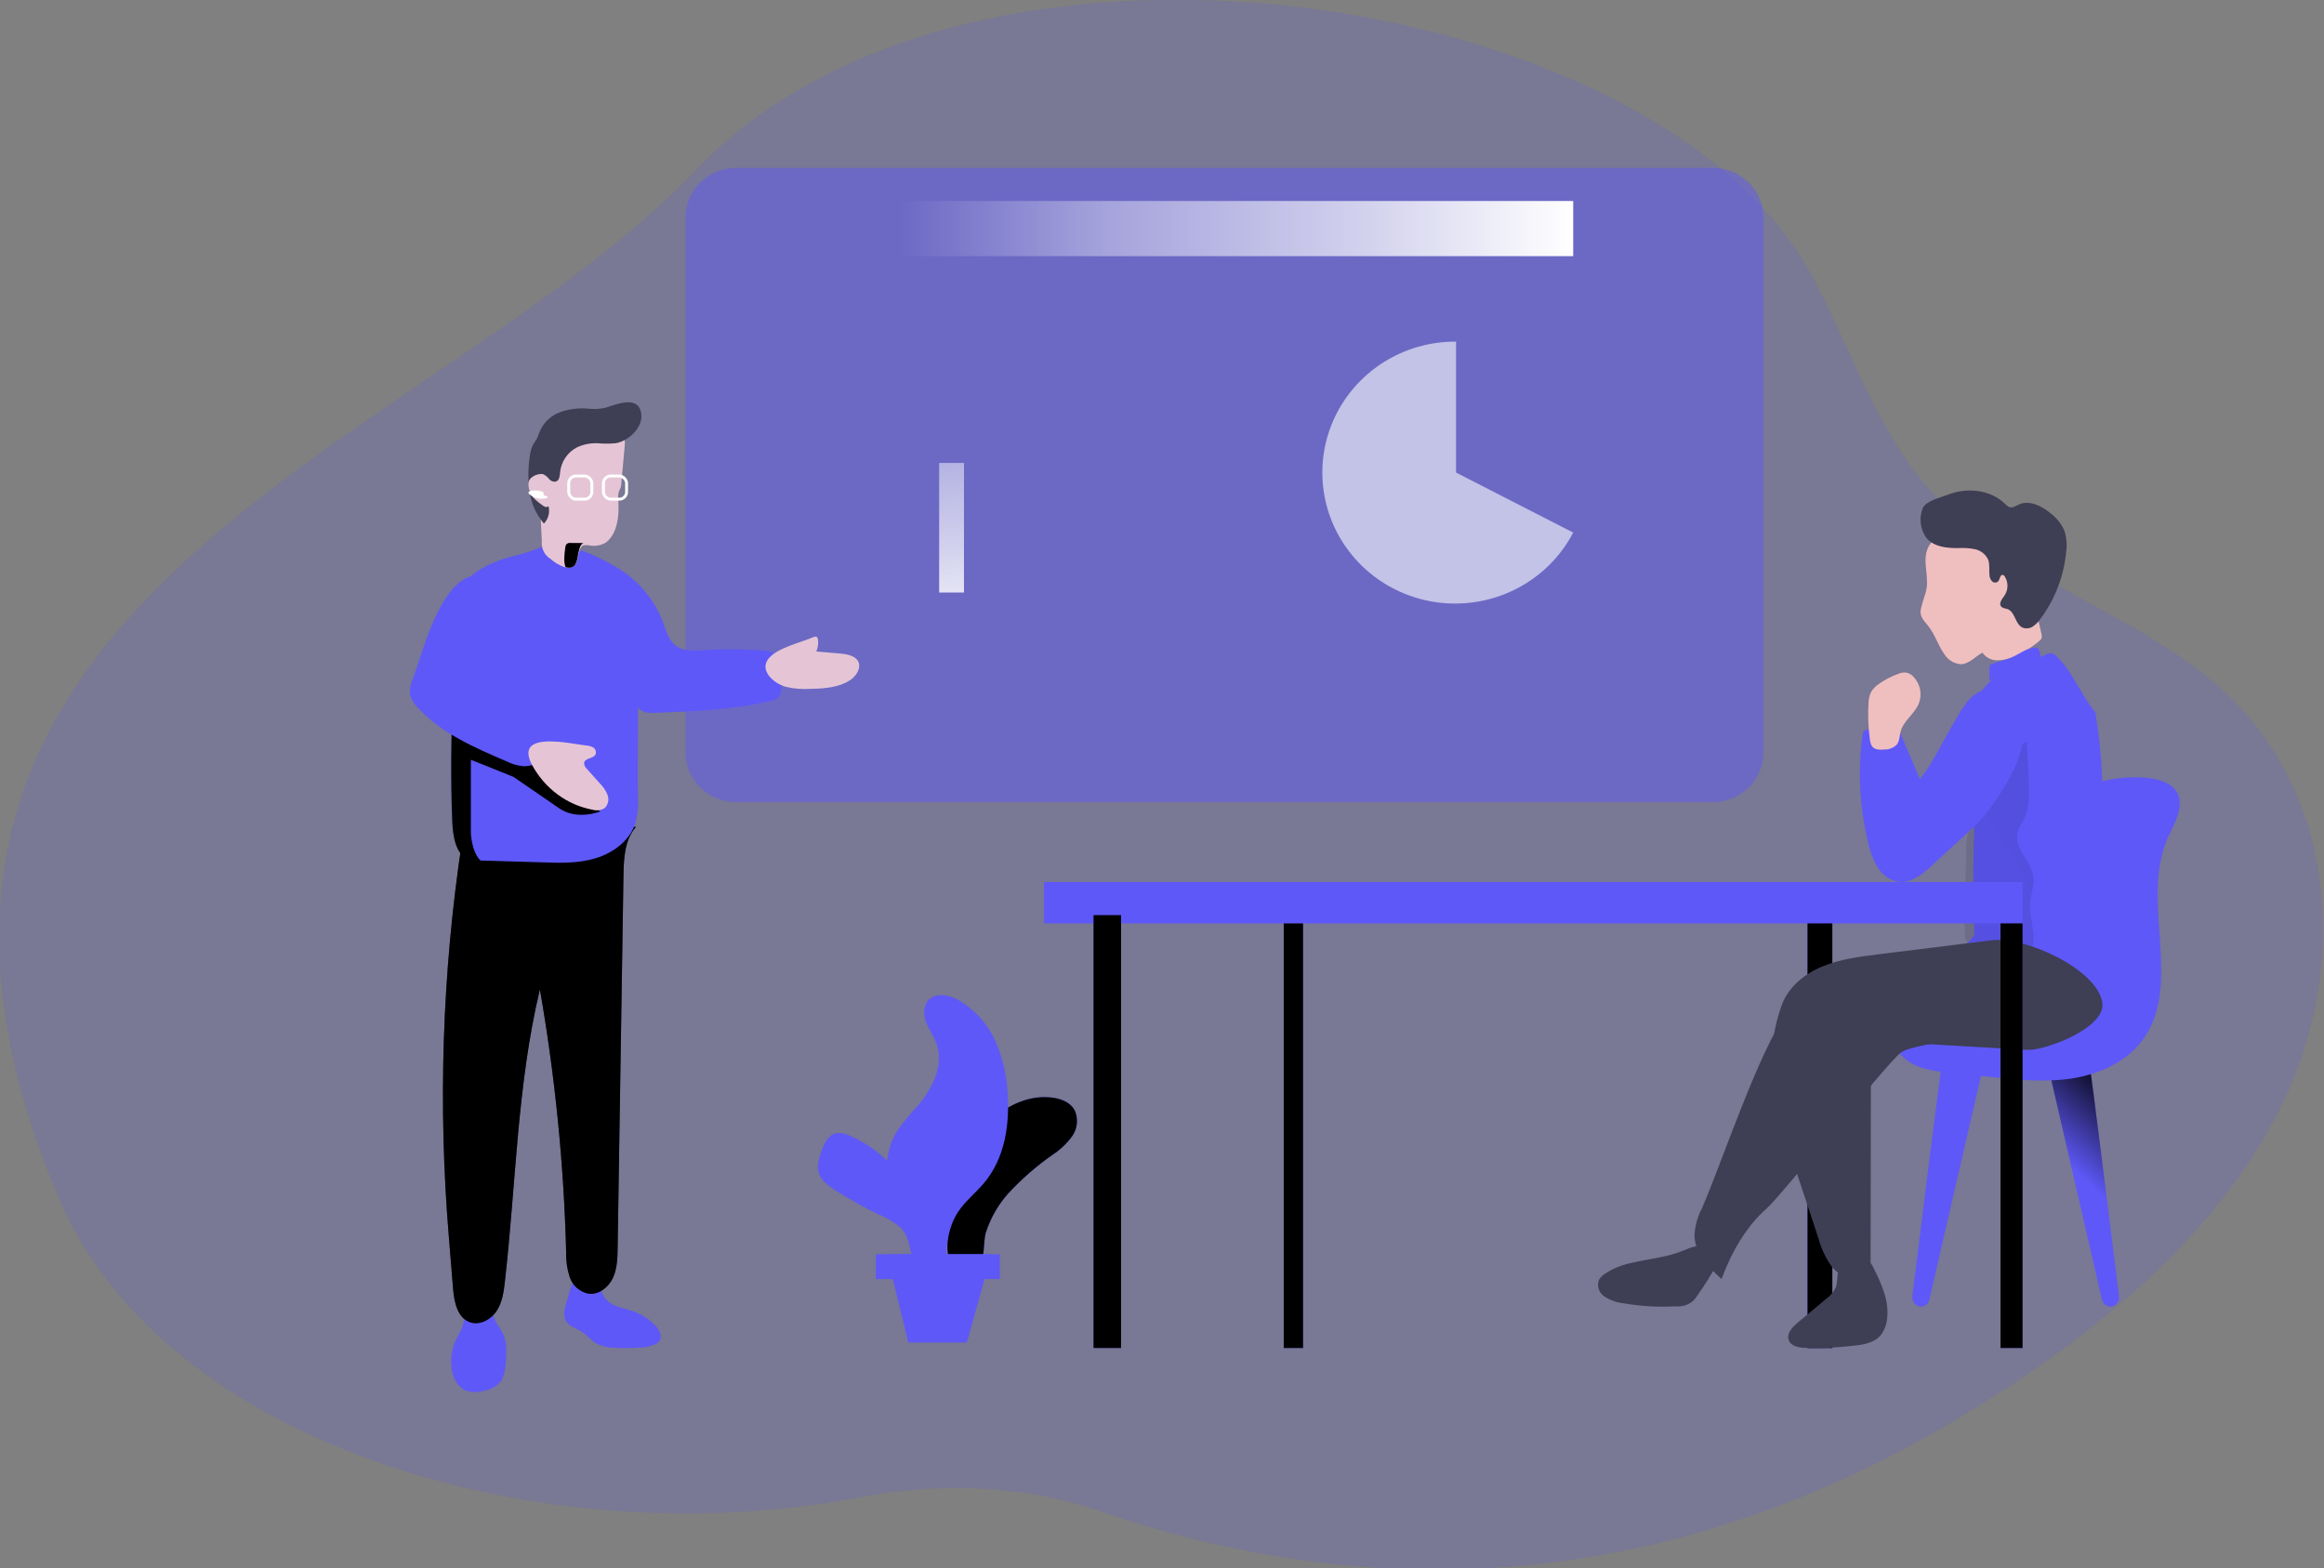 <svg width="803" height="542" viewBox="0 0 803 542" fill="none" xmlns="http://www.w3.org/2000/svg">
<rect x="0" y="0" width="803" height="542" fill="#808080" stroke="none"/>
<g clip-path="url(#clip0)">
<path opacity="0.18" d="M296.112 517.577C324.109 512.2 353.386 512.991 380.332 522.299C487.869 559.448 588.798 543.127 677.328 489.737C723.383 461.973 766.597 427.028 788.809 381.05C811.021 335.072 807.848 276.374 769.647 240.06C741.054 212.885 697.629 201.422 670.263 173.132C648.735 150.843 640.057 120.929 625.541 94.343C572.579 -2.596 336.276 -41.903 240.152 59C147.64 156.193 -66.872 206.214 19.978 413.32C56.595 500.589 189.988 537.959 296.112 517.577Z" fill="#5E58F8"/>
<path d="M708.458 371.854L726.265 449.076C726.457 449.891 726.927 450.594 727.579 451.042C728.231 451.489 729.014 451.648 729.769 451.484V451.484C730.516 451.32 731.177 450.852 731.62 450.175C732.062 449.497 732.253 448.662 732.153 447.837C730.297 432.894 722.244 367.939 721.845 367.08C721.446 366.221 715.068 367.221 710.957 367.798C710.539 367.861 710.138 368.02 709.779 368.264C709.421 368.508 709.114 368.833 708.878 369.215C708.642 369.598 708.483 370.031 708.41 370.486C708.338 370.94 708.354 371.407 708.458 371.854V371.854Z" fill="#5E58F8"/>
<path d="M684.461 371.854L666.655 449.076C666.462 449.891 665.992 450.594 665.34 451.042C664.688 451.489 663.905 451.648 663.15 451.484V451.484C662.403 451.32 661.742 450.852 661.299 450.175C660.857 449.497 660.666 448.662 660.766 447.837C662.622 432.894 670.675 367.939 671.074 367.08C671.473 366.221 677.851 367.221 681.962 367.798C682.38 367.861 682.781 368.02 683.14 368.264C683.498 368.508 683.805 368.833 684.041 369.215C684.277 369.598 684.436 370.031 684.509 370.486C684.581 370.94 684.565 371.407 684.461 371.854V371.854Z" fill="#5E58F8"/>
<path d="M708.458 371.854L726.265 449.076C726.457 449.891 726.927 450.594 727.579 451.042C728.231 451.489 729.014 451.648 729.769 451.484V451.484C730.516 451.32 731.177 450.852 731.62 450.175C732.062 449.497 732.253 448.662 732.153 447.837C730.297 432.894 722.244 367.939 721.845 367.08C721.446 366.221 715.068 367.221 710.957 367.798C710.539 367.861 710.138 368.02 709.779 368.264C709.421 368.508 709.114 368.833 708.878 369.215C708.642 369.598 708.483 370.031 708.41 370.486C708.338 370.94 708.354 371.407 708.458 371.854V371.854Z" fill="url(#paint0_linear)"/>
<path d="M684.461 371.854L666.655 449.076C666.462 449.891 665.992 450.594 665.34 451.042C664.688 451.489 663.905 451.648 663.15 451.484V451.484C662.403 451.32 661.742 450.852 661.299 450.175C660.857 449.497 660.666 448.662 660.766 447.837C662.622 432.894 670.675 367.939 671.074 367.08C671.473 366.221 677.851 367.221 681.962 367.798C682.38 367.861 682.781 368.02 683.14 368.264C683.498 368.508 683.805 368.833 684.041 369.215C684.277 369.598 684.436 370.031 684.509 370.486C684.581 370.94 684.565 371.407 684.461 371.854V371.854Z" fill="url(#paint1_linear)"/>
<path d="M752.872 280.081C752.15 283.59 750.213 286.712 748.811 290.006C739.517 311.974 754.52 340.572 740.139 359.633C734.458 367.151 725.121 371.29 715.755 372.708C706.389 374.126 696.821 373.137 687.397 372.135L673.681 370.703C669.446 370.259 665.124 369.786 661.309 367.91C657.493 366.034 654.27 362.425 654.082 358.215C653.851 353.017 658.071 348.806 661.843 345.183C677.106 330.553 690.362 314 701.273 295.949C707.286 285.924 714.599 272.577 727.029 269.799C735.644 267.851 755.647 266.606 752.872 280.081Z" fill="#5E58F8"/>
<path d="M747.167 276.391C746.472 279.93 744.61 283.08 743.262 286.417C734.326 308.562 748.751 337.425 734.923 356.637C729.461 364.222 720.483 368.396 711.478 369.841C702.472 371.286 693.272 370.26 684.21 369.249L671.022 367.804C666.949 367.342 662.794 366.865 659.125 364.915C655.456 362.965 652.357 359.397 652.176 355.15C651.954 349.891 656.012 345.644 659.639 341.989C674.315 327.232 687.061 310.534 697.552 292.325C703.334 282.285 710.366 268.749 722.318 265.961C730.601 264.054 749.835 262.783 747.167 276.391Z" fill="url(#paint2_linear)"/>
<path d="M633.117 316.245H624.545V465.84H633.117V316.245Z" fill="#5E58F8"/>
<path d="M633.117 316.245H624.545V465.84H633.117V316.245Z" fill="url(#paint3_linear)"/>
<path d="M588.066 417.569C586.56 420.426 585.681 423.583 585.492 426.821C585.492 432.98 590.361 437.87 594.825 442.019C598.253 432.795 603.221 423.927 610.539 417.497C615.465 413.22 651.567 367.856 656.716 363.807C661.866 359.758 698.01 358.018 698.821 351.475C699.731 344.09 668.778 345.073 663.097 340.155C655.961 333.967 622.083 343.619 617.732 349.507C607.657 363.122 594.853 402.1 588.066 417.569Z" fill="#3E3E54"/>
<path d="M588.08 417.555C586.578 420.415 585.695 423.57 585.492 426.807C585.562 432.966 590.375 437.856 594.838 442.019C598.266 432.795 603.233 423.927 610.55 417.498C615.461 413.221 651.573 367.857 656.721 363.808C661.87 359.759 698.01 358.02 698.821 351.462C699.731 344.077 668.782 345.075 663.101 340.157C655.966 333.969 622.093 343.607 617.742 349.495C607.654 363.11 594.894 402.087 588.08 417.555Z" fill="url(#paint4_linear)"/>
<path opacity="0.48" d="M591.853 58.028H254.323C244.685 58.028 236.871 65.722 236.871 75.212V259.995C236.871 269.486 244.685 277.179 254.323 277.179H591.853C601.491 277.179 609.304 269.486 609.304 259.995V75.212C609.304 65.722 601.491 58.028 591.853 58.028Z" fill="#5E58F8"/>
<path d="M678.881 256.899C678.574 251.516 679.912 246.171 682.699 241.646C685.5 237.149 689.247 233.389 693.648 230.657C696.153 229.058 699.013 227.69 701.86 228.079C704.31 228.41 707.731 224.55 709.716 226.091C715.299 230.412 719.296 240.739 723.976 246.097C725.215 253.306 725.983 260.597 726.276 267.917L729.095 323.194C729.56 332.311 729.807 342.292 724.579 349.594C711.486 344.586 698.744 338.614 686.449 331.721C685.271 331.174 684.227 330.351 683.397 329.315C682.549 327.786 682.145 326.028 682.234 324.26C681.714 310.501 681.714 296.741 682.234 282.982C682.48 275.55 679.442 264.316 678.881 256.899Z" fill="#5E58F8"/>
<path d="M701.588 310.899C702.061 308.075 703.021 305.251 702.476 302.427C701.559 297.373 696.198 293.349 697.029 288.309C697.359 286.233 698.721 284.468 699.595 282.548C701.143 279.146 701.143 275.277 701.029 271.55C700.9 266.439 700.642 261.314 700.255 256.217C697.825 257.996 695.835 260.294 694.434 262.938L683.64 280.078C682.427 281.849 681.408 283.742 680.601 285.725C679.644 288.893 679.213 292.192 679.325 295.495L678.838 320.132C678.838 322.49 678.838 325.074 680.4 326.853C681.508 327.94 682.888 328.719 684.4 329.112C689.446 330.792 698.85 333.87 701.745 328.321C704.268 323.521 700.613 316.603 701.588 310.899Z" fill="url(#paint5_linear)"/>
<path d="M688.095 324.946L649.087 329.785C642.491 330.612 635.782 331.453 629.654 333.992C623.527 336.53 617.938 341.088 615.669 347.272C610.307 361.885 611.527 377.198 616.406 391.965C620.387 403.97 624.364 415.974 628.335 427.978C629.26 431.461 630.807 434.752 632.903 437.696C635.172 440.501 638.789 442.534 642.378 441.903C643.046 441.819 643.689 441.595 644.264 441.247C644.838 440.899 645.332 440.434 645.711 439.884C646.226 438.814 646.441 437.628 646.335 436.448L646.421 371.519C646.421 367.789 646.761 363.427 649.91 361.38C651.952 360.062 654.562 360.16 657.002 360.3L700.378 362.81C706.62 363.175 727.698 355.209 726.407 346.501C724.691 334.973 699.797 323.488 688.095 324.946Z" fill="#3E3E54"/>
<path d="M635.558 438.326C634.54 440.346 635.098 442.9 634.247 445.021C633.485 446.558 632.363 447.873 630.982 448.845L621.021 457.199C619.278 458.641 617.324 460.762 618.022 462.97C618.719 465.178 621.328 465.683 623.505 465.784C629.071 465.959 634.642 465.723 640.176 465.076C643.65 464.73 647.444 464.168 649.774 461.484C650.945 460.018 651.698 458.245 651.95 456.362C653.011 449.84 649.997 443.376 647.068 437.605C646.864 437.046 646.459 436.591 645.938 436.335C645.533 436.261 645.115 436.311 644.738 436.479C642.45 437.266 640.273 438.362 638.265 439.74" fill="#3E3E54"/>
<path d="M554.329 440.336C553.608 440.823 553.005 441.436 552.557 442.137C552.099 443.162 552.029 444.292 552.356 445.357C552.684 446.421 553.392 447.361 554.373 448.035C556.375 449.338 558.719 450.16 561.181 450.423C567.046 451.415 573.026 451.753 578.984 451.427C580.461 451.582 581.956 451.329 583.265 450.701C584.575 450.073 585.636 449.101 586.305 447.917C589.017 444.142 591.462 440.22 593.625 436.173C595.28 433.028 591.942 431.397 588.838 430.745C586.056 430.157 583.801 431.306 581.327 432.298C575.661 434.581 569.541 435.051 563.597 436.46C560.231 437.143 557.069 438.465 554.329 440.336V440.336Z" fill="#3E3E54"/>
<path d="M666.089 216.123C668.568 219.075 669.581 223.045 671.904 226.173C672.487 227.13 673.309 227.938 674.299 228.524C675.288 229.111 676.414 229.459 677.578 229.538C680.462 229.434 682.473 226.867 684.999 225.539C685.543 226.352 686.296 227.022 687.187 227.487C688.078 227.951 689.079 228.195 690.097 228.195C692.133 228.176 694.138 227.717 695.958 226.852C699.117 225.512 702.036 223.715 704.61 221.525C704.969 221.27 705.249 220.928 705.421 220.536C705.537 220.115 705.537 219.673 705.421 219.252L700.152 196.083C699.658 192.783 698.396 189.628 696.457 186.845C694.897 185.06 692.909 183.653 690.658 182.743C682.738 179.29 672.668 180.765 667.274 187.524C663.532 192.173 666.463 197.854 665.715 203.122C665.341 205.528 664.28 207.727 663.797 210.073C663.064 212.774 664.468 214.161 666.089 216.123Z" fill="#EFBFBF"/>
<path d="M665.788 186.098C668.351 188.98 672.684 189.441 676.571 189.412C678.552 189.278 680.542 189.414 682.487 189.816C683.457 190.029 684.365 190.463 685.139 191.086C685.913 191.708 686.533 192.502 686.95 193.404C687.597 195.076 687.223 196.964 687.41 198.736C687.441 199.529 687.752 200.285 688.289 200.869C688.565 201.145 688.935 201.307 689.325 201.32C689.715 201.333 690.096 201.198 690.39 200.941C691.067 200.192 691.038 198.506 692.017 198.679C692.177 198.723 692.325 198.801 692.452 198.908C692.578 199.015 692.68 199.148 692.751 199.298C693.344 200.275 693.648 201.4 693.628 202.543C693.608 203.686 693.264 204.8 692.636 205.754C691.815 206.965 690.505 208.493 691.441 209.602C691.988 210.236 692.881 210.222 693.716 210.51C696.292 211.504 696.278 215.655 698.783 216.865C699.369 217.103 700.004 217.194 700.634 217.132C701.263 217.069 701.868 216.854 702.396 216.505C703.444 215.792 704.344 214.882 705.045 213.825C710.061 207.073 713.129 199.072 713.913 190.695C714.287 188.146 714.035 185.544 713.178 183.115C712.077 180.764 710.398 178.731 708.298 177.206C705.275 174.771 701.173 172.739 697.617 174.324C696.508 174.814 695.342 175.65 694.205 175.232C693.696 174.989 693.244 174.64 692.881 174.209C687.857 169.208 679.637 168.329 673.044 170.952C670.568 171.946 665.687 172.969 664.406 175.506C663.693 177.238 663.446 179.128 663.688 180.986C663.93 182.844 664.655 184.606 665.788 186.098V186.098Z" fill="#3E3E54"/>
<path d="M698.841 304.811H360.698V319.104H698.841V304.811Z" fill="#5E58F8"/>
<path d="M698.841 304.811H360.698V319.104H698.841V304.811Z" fill="url(#paint6_linear)"/>
<path d="M387.369 316.245H377.844V465.84H387.369V316.245Z" fill="#5E58F8"/>
<path d="M450.235 319.104H443.567V465.84H450.235V319.104Z" fill="#5E58F8"/>
<path d="M387.369 316.245H377.844V465.84H387.369V316.245Z" fill="url(#paint7_linear)"/>
<path d="M450.235 319.104H443.567V465.84H450.235V319.104Z" fill="url(#paint8_linear)"/>
<path d="M698.841 319.104H691.221V465.84H698.841V319.104Z" fill="#5E58F8"/>
<path d="M698.841 319.104H691.221V465.84H698.841V319.104Z" fill="url(#paint9_linear)"/>
<path d="M159.39 459.444C158.848 460.598 158.181 461.66 157.625 462.814C156.121 465.96 155.585 469.562 156.096 473.076C156.239 474.566 156.698 475.997 157.434 477.253C158.171 478.51 159.164 479.556 160.335 480.308C162.069 481.068 163.961 481.276 165.796 480.908C168.714 480.538 171.827 479.461 173.411 476.738C174.315 474.84 174.792 472.729 174.801 470.584C175.023 467.506 175.19 464.245 173.981 461.352C173.05 459.167 171.341 457.429 170.604 455.198C169.965 453.244 169.993 450.859 168.575 449.505C166.88 447.889 163.489 448.874 162.169 450.705C160.515 453.028 160.613 456.828 159.39 459.444Z" fill="#5E58F8"/>
<path d="M195.671 450.39C195.119 452.25 194.568 454.351 195.348 456.105C196.343 458.373 198.94 458.902 200.904 460.127C202.868 461.351 204.119 463.15 205.962 464.209C207.92 465.217 210.05 465.733 212.204 465.72C215.005 465.879 217.811 465.879 220.612 465.72C222.69 465.761 224.752 465.313 226.666 464.405C227.143 464.173 227.563 463.815 227.89 463.362C228.953 461.729 227.755 459.477 226.451 458.116C224.224 455.804 221.562 454.088 218.661 453.097C215.164 451.917 211.034 451.585 208.841 448.289C207.213 445.87 207.052 442.242 204.913 440.458C198.94 435.378 196.801 446.596 195.671 450.39Z" fill="#5E58F8"/>
<path d="M155.11 427.668L156.545 445.27C156.932 449.823 157.98 455.315 162.285 456.895C165.686 458.147 169.603 456.055 171.583 453.039C173.564 450.022 174.066 446.294 174.453 442.723C178.299 409.071 178.643 374.865 186.536 341.924C191.776 371.869 194.812 402.153 195.619 432.535C195.514 435.529 195.931 438.518 196.853 441.371C197.336 442.793 198.184 444.065 199.314 445.063C200.444 446.061 201.816 446.75 203.296 447.063C206.84 447.532 210.212 444.9 211.734 441.684C213.255 438.468 213.341 434.783 213.398 431.226L215.421 302.553C215.507 296.648 215.809 290.202 219.726 285.763C201.847 285.663 182.417 286.559 164.552 286.46C163.411 286.333 162.259 286.572 161.266 287.143C160.246 288.124 159.653 289.462 159.616 290.871C152.794 336.145 151.282 382.05 155.11 427.668V427.668Z" fill="#3E3E54"/>
<path d="M155.11 427.668L156.545 445.27C156.918 449.823 157.98 455.315 162.285 456.895C165.7 458.147 169.617 456.055 171.598 453.039C173.578 450.022 174.08 446.294 174.468 442.723C178.313 409.071 178.658 374.865 186.55 341.924C191.785 371.87 194.816 402.153 195.619 432.535C195.525 435.529 195.948 438.517 196.867 441.371C197.349 442.791 198.195 444.062 199.322 445.06C200.449 446.058 201.819 446.748 203.296 447.063C206.855 447.532 210.227 444.9 211.748 441.684C213.269 438.468 213.355 434.783 213.412 431.226L215.421 302.553C215.522 296.648 215.809 290.202 219.726 285.763C201.847 285.663 182.417 286.559 164.552 286.46C163.411 286.331 162.259 286.571 161.266 287.143C160.246 288.124 159.653 289.462 159.616 290.871C152.794 336.145 151.282 382.05 155.11 427.668V427.668Z" fill="url(#paint10_linear)"/>
<path d="M270.026 237.675C270.057 238.874 269.671 240.046 268.933 240.99C268.139 241.668 267.167 242.102 266.133 242.24C253.069 245.302 239.529 245.836 226.129 246.356C223.987 246.426 221.34 246.243 220.43 244.277C220.43 246.622 220.43 249.038 220.43 251.469C220.43 259.278 220.262 267.383 220.43 274.912C220.661 278.138 220.358 281.379 219.534 284.506C217.588 290.546 211.875 294.746 205.826 296.586C199.777 298.426 193.308 298.229 186.979 297.99L166.956 297.401C165.22 297.464 163.489 297.188 161.859 296.586C157.35 294.577 156.468 288.636 156.258 283.705C155.642 269.476 155.922 254.727 156.454 240.063C156.832 229.598 157.336 219.19 157.728 209.048C157.91 204.427 160.893 200.269 164.632 197.586C168.516 195.075 172.802 193.255 177.303 192.206C181.794 191.158 186.156 189.618 190.311 187.613C198.301 188.86 205.961 191.696 212.841 195.957C220.054 200.113 225.673 206.571 228.803 214.301C230.007 217.504 230.848 221.17 233.606 223.193C236.364 225.216 239.823 224.893 243.071 224.682C249.741 224.279 256.429 224.312 263.094 224.78C265.265 224.921 267.715 225.258 269.045 227C269.83 228.261 270.22 229.728 270.166 231.213C270.255 233.368 270.208 235.526 270.026 237.675V237.675Z" fill="#5E58F8"/>
<path d="M186.065 252.9C184.673 252.171 183.28 251.549 182.026 250.779C180.772 250.009 179.658 249.211 178.516 248.387L171.328 243.117C170.817 242.759 170.35 242.346 169.935 241.887C169.02 240.733 168.61 239.277 168.793 237.833C168.993 236.398 169.426 235.002 170.074 233.698C170.882 231.873 171.83 229.86 171.244 227.941C170.534 225.549 167.776 224.346 165.255 223.887C164.842 223.799 164.414 223.799 164.001 223.887C163.614 224.024 163.263 224.244 162.974 224.529C162.685 224.814 162.465 225.158 162.33 225.535C161.383 227.761 160.841 230.13 160.728 232.535L159.822 240.954C159.683 241.85 159.683 242.761 159.822 243.657C160.407 246.171 163.04 247.617 165.269 249.063C168.704 251.454 172.01 254.016 175.173 256.738C178.349 259.471 182.127 261.463 186.219 262.563C187.927 262.995 189.72 262.995 191.428 262.563C192.548 262.251 193.556 261.643 194.34 260.806C195.607 259.455 194.744 259.049 193.462 258.022C191.153 256.112 188.678 254.398 186.065 252.9V252.9Z" fill="url(#paint11_linear)"/>
<path d="M207.344 280.429C207.344 280.429 199.442 283.664 193.158 279.297C186.874 274.93 177.37 268.446 177.37 268.446L162.703 262.565V288.046C162.703 288.046 163.072 296.059 167.1 298.132C165.342 298.199 163.588 297.909 161.937 297.279C157.369 295.177 156.476 288.957 156.263 283.796C155.639 268.902 155.922 253.463 156.461 238.113L197.598 270.74L207.344 280.429Z" fill="url(#paint12_linear)"/>
<path d="M142.653 234.565C141.872 236.197 141.525 237.984 141.643 239.771C142.073 241.637 143.064 243.348 144.499 244.701C152.498 253.376 163.969 258.375 175.074 263.126C176.886 264.051 178.88 264.618 180.934 264.792C186.222 264.792 188.391 261.666 189.138 256.75C189.307 255.984 189.277 255.19 189.05 254.437C188.444 253.315 187.474 252.404 186.281 251.834C180.099 248.088 171.631 245.265 166.43 240.363C165.67 239.753 165.153 238.917 164.965 237.994C164.848 236.851 176.92 218.412 174.122 212.091C171.323 205.77 167.764 196.062 160.732 199.931C150.682 205.522 145.671 226.661 142.653 234.565Z" fill="#5E58F8"/>
<path d="M280.985 220.203C281.156 220.103 281.349 220.039 281.549 220.018C281.75 219.996 281.953 220.017 282.144 220.078C282.292 220.184 282.413 220.321 282.495 220.478C282.578 220.634 282.62 220.807 282.619 220.982C282.814 222.395 282.62 223.831 282.055 225.154L290.016 225.821C292.512 226.03 295.438 226.489 296.537 228.602C297.637 230.716 295.928 233.622 293.7 235.069C289.749 237.627 284.669 237.975 279.871 238.058C277.014 238.236 274.145 237.982 271.374 237.308C267.2 236.098 262.269 231.606 265.581 227.573C268.493 223.902 276.781 222.025 280.985 220.203Z" fill="url(#paint13_linear)"/>
<path d="M202.506 257.626C203.357 257.654 204.19 257.885 204.942 258.301C205.312 258.52 205.6 258.864 205.76 259.277C205.92 259.689 205.943 260.146 205.824 260.573C205.18 262.26 202.086 261.849 201.82 263.653C201.826 264.041 201.914 264.424 202.076 264.773C202.238 265.123 202.471 265.431 202.758 265.677L207.197 270.648C208.351 271.788 209.275 273.159 209.913 274.68C210.211 275.453 210.28 276.301 210.11 277.115C209.94 277.929 209.54 278.67 208.961 279.241C208.336 279.633 207.641 279.888 206.918 279.989C206.196 280.09 205.462 280.035 204.76 279.828C200.402 279.017 196.269 277.211 192.653 274.537C189.038 271.863 186.029 268.387 183.842 264.357C177.416 252.259 197.326 257.069 202.506 257.626Z" fill="url(#paint14_linear)"/>
<path d="M215.781 154.851C215.428 158.932 215.047 163.027 214.68 167.108C214.663 167.577 214.59 168.041 214.463 168.489C214.3 168.959 214.015 169.369 213.838 169.854C213.572 170.805 213.502 171.811 213.634 172.797C213.906 177.348 213.634 182.415 210.917 185.919C210.443 186.554 209.884 187.101 209.259 187.543C207.465 188.56 205.417 188.875 203.443 188.438C202.911 188.354 202.372 188.354 201.84 188.438C201.486 188.471 201.154 188.643 200.902 188.923C200.649 189.244 200.459 189.622 200.345 190.03C200.071 190.858 199.845 191.704 199.666 192.564C199.546 193.592 199.174 194.563 198.592 195.37C197.937 195.97 197.098 196.258 196.255 196.174C195.865 196.16 195.478 196.099 195.1 195.992C193.287 195.388 191.597 194.394 190.127 193.065C189.142 192.48 188.338 191.579 187.817 190.478C187.296 189.378 187.083 188.128 187.205 186.89C186.997 182.562 186.789 178.243 186.58 173.935C186.282 167.867 186.037 161.601 188.238 156.08C189.91 151.878 192.884 148.491 196.613 146.54C200.342 144.589 204.577 144.206 208.539 145.46C209.666 145.78 210.744 146.292 211.732 146.977C213.065 148.011 214.228 149.294 215.17 150.77C216.162 152.211 215.931 153.091 215.781 154.851Z" fill="url(#paint15_linear)"/>
<path d="M212.783 153.164C210.654 153.362 208.511 153.362 206.382 153.164C204.013 153.093 201.659 153.559 199.5 154.526C197.842 155.36 196.425 156.596 195.381 158.118C194.336 159.641 193.698 161.4 193.526 163.232C193.416 164.486 193.278 166.12 192.039 166.42C190.8 166.72 190.084 165.657 189.025 165.548C188.416 165.541 187.826 165.757 187.368 166.154C186.911 166.551 186.618 167.102 186.547 167.701C186.454 168.911 186.779 170.117 187.469 171.12C188.162 172.108 188.779 173.147 189.314 174.227C189.742 175.362 189.841 176.593 189.597 177.78C189.354 178.968 188.779 180.064 187.937 180.943C185.271 177.804 183.553 173.984 182.982 169.922C182.417 165.879 182.445 161.777 183.064 157.742C183.184 156.322 183.567 154.937 184.193 153.655C184.551 153.028 185.033 152.456 185.391 151.829C185.969 150.794 186.244 149.608 186.767 148.518C188.152 145.657 190.627 143.457 193.65 142.401C196.641 141.356 199.821 140.947 202.982 141.202C204.982 141.449 207.009 141.371 208.984 140.971C212.301 140.031 219.789 136.57 221.372 142.006C222.887 147.142 217.463 152.36 212.783 153.164Z" fill="#3E3E54"/>
<path d="M187.747 163.898C187.45 163.809 187.136 163.776 186.825 163.801C185.702 163.869 184.63 164.266 183.764 164.937C183.409 165.206 183.114 165.537 182.894 165.91C182.598 166.577 182.508 167.308 182.633 168.02C182.723 169.402 183.25 170.729 184.146 171.833C184.703 172.466 187.747 175.176 188.617 175.225C189.486 175.274 191.278 173.976 191.887 173.294C192.739 172.304 190.808 168.718 190.721 167.419C190.269 165.924 189.2 164.657 187.747 163.898V163.898Z" fill="url(#paint16_linear)"/>
<path d="M187.826 170.569C187.87 170.467 187.87 170.362 187.826 170.259C187.77 170.161 187.655 170.069 187.49 169.99C187.12 169.811 186.626 169.674 186.062 169.592C185.499 169.511 184.886 169.489 184.291 169.529C183.931 169.547 183.59 169.601 183.303 169.685C183.016 169.769 182.794 169.88 182.659 170.007C182.499 170.247 182.579 170.501 182.882 170.72C183.172 171.015 183.547 171.296 184.001 171.56C184.437 171.818 185.017 172.039 185.701 172.206C186.046 172.289 186.436 172.341 186.842 172.36C187.248 172.379 187.661 172.364 188.049 172.315C188.765 172.214 189.637 171.837 189.056 171.56C188.765 171.425 188.318 171.383 188.072 171.216C187.81 171.015 187.724 170.789 187.826 170.569V170.569Z" fill="white"/>
<path d="M201.629 187.816C201.301 187.852 200.993 188.037 200.76 188.34C200.525 188.687 200.349 189.095 200.244 189.536C199.99 190.431 199.78 191.345 199.615 192.273C199.503 193.383 199.159 194.432 198.62 195.305C198.014 195.952 197.236 196.264 196.455 196.173C196.094 196.158 195.735 196.092 195.385 195.977C195.026 194.882 194.891 193.685 194.995 192.502C195.04 191.474 195.137 190.45 195.285 189.438C195.302 188.942 195.449 188.468 195.7 188.094C196.099 187.714 196.595 187.55 197.085 187.635H200.684C201.003 187.66 201.318 187.721 201.629 187.816Z" fill="url(#paint17_linear)"/>
<path d="M270.208 237.826C270.24 239.18 269.847 240.503 269.096 241.569C268.287 242.334 267.298 242.824 266.246 242.981C252.948 246.438 239.166 247.041 225.527 247.628C223.346 247.707 220.653 247.501 219.726 245.281V223.821C219.726 223.821 223.489 236.954 229.703 236.51C235.917 236.065 266.944 234.463 266.944 234.463L270.208 237.826Z" fill="url(#paint18_linear)"/>
<path d="M543.581 69.462H306.405V88.519H543.581V69.462Z" fill="url(#paint19_linear)"/>
<path d="M543.581 184.048C539.849 191.191 534.256 197.226 527.376 201.531C520.496 205.837 512.578 208.258 504.435 208.546C496.293 208.835 488.219 206.979 481.044 203.171C473.87 199.362 467.852 193.739 463.611 186.877C459.369 180.016 457.056 172.164 456.91 164.129C456.763 156.094 458.789 148.166 462.778 141.158C466.767 134.151 472.575 128.318 479.607 124.258C486.638 120.198 494.639 118.057 502.787 118.057H503.102V163.302L543.581 184.048Z" fill="white" fill-opacity="0.59"/>
<path d="M549.296 163.134C549.303 170.324 547.587 177.411 544.292 183.802L504.528 163.134V118.057C516.428 118.135 527.814 122.918 536.202 131.363C544.589 139.808 549.296 151.229 549.296 163.134V163.134Z" fill="url(#paint20_linear)"/>
<path d="M315.93 139.019H306.405V204.764H315.93V139.019Z" fill="url(#paint21_linear)"/>
<path d="M333.075 159.981H324.503V204.764H333.075V159.981Z" fill="url(#paint22_linear)"/>
<path d="M348.316 139.019H338.791V204.764H348.316V139.019Z" fill="url(#paint23_linear)"/>
<path d="M366.413 127.585H356.888V204.764H366.413V127.585Z" fill="url(#paint24_linear)"/>
<path d="M682.04 285.743L667.602 299.006C664.356 302.001 660.55 305.189 656.209 304.775C654.718 304.55 653.292 303.996 652.026 303.15C650.761 302.305 649.687 301.188 648.876 299.875C647.273 297.236 646.134 294.326 645.511 291.277C642.541 279.149 641.869 266.543 643.534 254.152C643.561 253.627 643.727 253.121 644.015 252.689C644.308 252.426 644.65 252.228 645.019 252.107C645.389 251.986 645.779 251.944 646.165 251.985L652.963 251.778C653.384 251.664 653.821 251.638 654.251 251.701C654.681 251.764 655.095 251.915 655.468 252.145C655.841 252.375 656.166 252.68 656.424 253.041C656.682 253.402 656.867 253.812 656.97 254.248L663.341 269.223C668.136 264.033 675.722 246.795 680.504 241.62C681.693 240.323 693.112 229.654 698.642 253.392C700.552 261.673 688.251 280.029 682.04 285.743Z" fill="#5E58F8"/>
<path d="M645.647 242.559C645.705 241.356 646.006 240.177 646.531 239.091C647.206 237.99 648.122 237.054 649.212 236.35C651.269 234.881 653.525 233.704 655.914 232.856C656.755 232.485 657.679 232.335 658.595 232.419C659.525 232.598 660.373 233.061 661.021 233.743C662.245 234.969 663.08 236.522 663.423 238.21C663.766 239.899 663.602 241.649 662.952 243.247C661.45 246.742 657.737 249.072 656.732 252.738C656.303 254.314 656.384 256.141 655.325 257.398C654.202 258.453 652.706 259.033 651.156 259.013C647.322 259.37 646.304 258.219 646.009 254.896C645.488 250.805 645.367 246.673 645.647 242.559V242.559Z" fill="#EFBFBF"/>
<path d="M687.412 235.255C687.412 234.067 687.412 231.916 687.412 230.74C687.402 230.451 687.471 230.165 687.613 229.909C687.814 229.677 688.081 229.504 688.383 229.41C690.589 228.543 692.998 228.139 695.154 227.165C697.878 225.977 700.337 223.791 703.35 223.826C703.654 223.798 703.958 223.883 704.195 224.064C704.356 224.226 704.465 224.428 704.51 224.646C704.876 225.763 705.191 226.891 705.456 228.044C705.526 228.216 705.526 228.406 705.456 228.578C705.341 228.732 705.171 228.842 704.977 228.887L701.862 229.98C696.882 231.703 691.762 232.415 687.412 235.255Z" fill="#5E58F8"/>
<path d="M330.429 408.845C332.796 400.894 336.471 393.176 342.249 387.435C348.027 381.694 356.171 378.162 364.023 379.368C366.877 379.804 369.871 381.025 371.305 383.641C371.962 385.069 372.234 386.658 372.092 388.235C371.949 389.813 371.398 391.32 370.497 392.595C368.666 395.12 366.411 397.277 363.842 398.961C358.198 402.884 352.979 407.436 348.277 412.537C344.867 416.375 342.272 420.922 340.662 425.88C339.604 429.354 340.578 435.023 337.878 437.595C336.816 438.471 335.533 439.005 334.185 439.131C332.838 439.258 331.484 438.971 330.29 438.307C326.795 436.258 327.38 431.156 327.422 427.552C327.563 421.198 328.575 414.898 330.429 408.845Z" fill="#5E58F8"/>
<path d="M330.429 408.845C332.796 400.894 336.471 393.176 342.249 387.435C348.027 381.694 356.171 378.162 364.023 379.368C366.877 379.804 369.871 381.025 371.305 383.641C371.962 385.069 372.234 386.658 372.092 388.235C371.949 389.813 371.398 391.32 370.497 392.595C368.666 395.12 366.411 397.277 363.842 398.961C358.198 402.884 352.979 407.436 348.277 412.537C344.867 416.375 342.272 420.922 340.662 425.88C339.604 429.354 340.578 435.023 337.878 437.595C336.816 438.471 335.533 439.005 334.185 439.131C332.838 439.258 331.484 438.971 330.29 438.307C326.795 436.258 327.38 431.156 327.422 427.552C327.563 421.198 328.575 414.898 330.429 408.845Z" fill="url(#paint25_linear)"/>
<path d="M330.939 419.227C330.557 417.962 330.316 416.672 330.218 415.371C330.214 414.186 330.532 413.015 331.147 411.945C331.762 410.874 332.66 409.932 333.773 409.186C334.849 408.537 335.969 407.94 337.127 407.397C338.362 406.858 339.424 406.084 340.226 405.139C341.028 404.193 341.547 403.104 341.739 401.96C341.739 401.087 341.504 400.213 341.555 399.353C341.542 398.915 341.684 398.483 341.964 398.111C342.244 397.739 342.65 397.443 343.131 397.259C343.728 397.192 344.336 397.272 344.879 397.489C345.422 397.706 345.876 398.05 346.183 398.479C347.513 400.021 348.255 401.856 348.313 403.749C348.35 405.632 348.01 407.506 347.307 409.297C346.352 412.55 344.027 415.417 340.75 417.382C339.319 417.987 337.93 418.659 336.591 419.393C334.759 420.83 333.422 422.644 332.717 424.649C332.616 424.857 331.476 433.248 331.258 433.386C329.815 434.302 331.409 423.914 331.459 423.498C331.497 422.062 331.322 420.628 330.939 419.227Z" fill="url(#paint26_linear)"/>
<path d="M311.306 424.388C309.128 422.452 306.616 420.911 303.885 419.834C298.552 417.284 293.393 414.402 288.438 411.206C286.128 409.712 283.717 407.949 282.909 405.355C282.101 402.761 282.996 400.28 283.847 397.841C284.699 395.402 286.143 392.131 288.958 391.567C290.486 391.396 292.031 391.681 293.39 392.385C302.044 396.033 309.172 402.446 313.601 410.572C314.675 412.588 315.639 414.659 316.488 416.775C318.493 421.785 320.157 426.918 321.469 432.142C322.393 435.864 319.535 442.603 316.358 437.048C313.875 432.932 314.944 428.138 311.306 424.388Z" fill="#5E58F8"/>
<path d="M311.306 424.388C309.128 422.452 306.616 420.911 303.885 419.834C298.552 417.284 293.393 414.402 288.438 411.206C286.128 409.712 283.717 407.949 282.909 405.355C282.101 402.761 282.996 400.28 283.847 397.841C284.699 395.402 286.143 392.131 288.958 391.567C290.486 391.396 292.031 391.681 293.39 392.385C302.044 396.033 309.172 402.446 313.601 410.572C314.675 412.588 315.639 414.659 316.488 416.775C318.493 421.785 320.157 426.918 321.469 432.142C322.393 435.864 319.535 442.603 316.358 437.048C313.875 432.932 314.944 428.138 311.306 424.388Z" fill="url(#paint27_linear)"/>
<path d="M313.152 420.462C313.146 419.318 313.033 418.176 312.815 417.05C312.556 416.037 312.065 415.092 311.379 414.287C310.693 413.483 309.828 412.838 308.85 412.402C307.933 412.046 306.997 411.738 306.047 411.477C305.028 411.243 304.081 410.775 303.286 410.113C302.492 409.451 301.872 408.613 301.479 407.671C301.255 406.923 301.255 406.135 301.017 405.401C300.933 405.024 300.735 404.68 300.448 404.414C300.16 404.147 299.797 403.97 299.406 403.906C298.509 403.906 297.822 404.68 297.472 405.496C296.844 407.044 296.712 408.74 297.094 410.363C297.479 411.977 298.142 413.516 299.055 414.916C300.474 417.522 302.804 419.551 305.627 420.639C306.804 420.901 307.964 421.228 309.102 421.618C310.763 422.508 312.143 423.819 313.096 425.41C313.208 425.574 317.439 436.285 317.636 436.285C318.883 436.815 313.88 424.527 313.754 424.173C313.394 422.966 313.192 421.719 313.152 420.462V420.462Z" fill="url(#paint28_linear)"/>
<path d="M315.015 423.722C312.401 420.208 310.128 416.492 308.223 412.616C306.729 408.987 306.144 405.098 306.512 401.235C306.88 397.372 308.192 393.633 310.351 390.295C312.563 387.296 314.952 384.409 317.507 381.647C322.506 375.65 326.152 367.765 323.584 360.658C322.582 357.881 320.758 355.535 319.831 352.815C318.905 350.094 319.133 346.679 321.594 344.93C324.405 342.945 328.553 344.069 331.561 345.818C337.168 349.269 341.504 354.184 344.005 359.922C346.484 365.639 347.887 371.698 348.153 377.843C348.897 388.657 347.241 400.165 340.039 408.785C337.152 412.228 333.46 415.129 331.014 418.849C327.2 424.679 326.851 431.801 326.836 438.589C326.904 439.334 326.752 440.082 326.395 440.754C323.539 444.919 322.293 437.575 321.837 436.271C320.485 431.926 317.552 427.553 315.015 423.722Z" fill="#5E58F8"/>
<path d="M315.015 423.722C312.401 420.208 310.128 416.492 308.223 412.616C306.729 408.987 306.144 405.098 306.512 401.235C306.88 397.372 308.192 393.633 310.351 390.295C312.563 387.296 314.952 384.409 317.507 381.647C322.506 375.65 326.152 367.765 323.584 360.658C322.582 357.881 320.758 355.535 319.831 352.815C318.905 350.094 319.133 346.679 321.594 344.93C324.405 342.945 328.553 344.069 331.561 345.818C337.168 349.269 341.504 354.184 344.005 359.922C346.484 365.639 347.887 371.698 348.153 377.843C348.897 388.657 347.241 400.165 340.039 408.785C337.152 412.228 333.46 415.129 331.014 418.849C327.2 424.679 326.851 431.801 326.836 438.589C326.904 439.334 326.752 440.082 326.395 440.754C323.539 444.919 322.293 437.575 321.837 436.271C320.485 431.926 317.552 427.553 315.015 423.722Z" fill="url(#paint29_linear)"/>
<path d="M320.371 424.306C319.605 423.105 318.935 421.84 318.369 420.523C317.93 419.293 317.758 417.974 317.867 416.665C317.976 415.356 318.362 414.089 318.997 412.957C319.648 411.936 320.356 410.955 321.116 410.02C322.578 407.991 323.659 405.315 322.885 402.901C322.592 401.978 322.052 401.163 321.774 400.241C321.602 399.79 321.561 399.295 321.654 398.82C321.748 398.344 321.972 397.908 322.3 397.565C322.761 397.307 323.283 397.196 323.803 397.248C324.323 397.3 324.817 397.512 325.223 397.857C326.874 399.034 328.152 400.705 328.891 402.655C329.629 404.617 330.044 406.697 330.119 408.806C330.525 412.495 329.676 416.216 327.722 419.308C326.775 420.393 325.887 421.532 325.062 422.722C324.089 424.795 323.665 427.106 323.834 429.411C323.849 429.664 323.804 429.918 323.703 430.149C322.855 431.579 322.49 429.072 322.373 428.611C321.885 427.091 321.212 425.644 320.371 424.306V424.306Z" fill="url(#paint30_linear)"/>
<path d="M306.405 433.443H342.601L334.051 463.934H313.826L306.405 433.443Z" fill="#5E58F8"/>
<path d="M306.405 433.443H342.601L334.051 463.934H313.826L306.405 433.443Z" fill="url(#paint31_linear)"/>
<path d="M345.458 433.443H302.595V442.019H345.458V433.443Z" fill="#5E58F8"/>
<path d="M345.458 433.443H302.595V442.019H345.458V433.443Z" fill="url(#paint32_linear)"/>
<rect x="196.5" y="164.5" width="8" height="8" rx="2.5" stroke="white"/>
<rect x="208.5" y="164.5" width="8" height="8" rx="2.5" stroke="white"/>
</g>
<defs>
<linearGradient id="paint0_linear" x1="721.098" y1="408.613" x2="744.671" y2="382.994" gradientUnits="userSpaceOnUse">
<stop stop-opacity="0"/>
<stop offset="0.99"/>
</linearGradient>
<linearGradient id="paint1_linear" x1="9921.54" y1="24000.2" x2="11140.9" y2="23701" gradientUnits="userSpaceOnUse">
<stop stop-opacity="0"/>
<stop offset="0.99"/>
</linearGradient>
<linearGradient id="paint2_linear" x1="39770" y1="21858.7" x2="44397.7" y2="29184.4" gradientUnits="userSpaceOnUse">
<stop stop-opacity="0"/>
<stop offset="0.99"/>
</linearGradient>
<linearGradient id="paint3_linear" x1="3735.9" y1="51872.4" x2="13005" y2="21487.4" gradientUnits="userSpaceOnUse">
<stop stop-opacity="0"/>
<stop offset="0.99"/>
</linearGradient>
<linearGradient id="paint4_linear" x1="35145.6" y1="27575.1" x2="44323.5" y2="27575.1" gradientUnits="userSpaceOnUse">
<stop stop-opacity="0"/>
<stop offset="0.99"/>
</linearGradient>
<linearGradient id="paint5_linear" x1="10148" y1="17058" x2="15170" y2="14030.8" gradientUnits="userSpaceOnUse">
<stop stop-opacity="0"/>
<stop offset="0.99"/>
</linearGradient>
<linearGradient id="paint6_linear" x1="100106" y1="3009.79" x2="100106" y2="3857.76" gradientUnits="userSpaceOnUse">
<stop stop-opacity="0"/>
<stop offset="0.99"/>
</linearGradient>
<linearGradient id="paint7_linear" x1="2202" y1="43000" x2="-3831.37" y2="29898.9" gradientUnits="userSpaceOnUse">
<stop stop-opacity="0"/>
<stop offset="0.99"/>
</linearGradient>
<linearGradient id="paint8_linear" x1="2023.84" y1="41992.1" x2="-5063.12" y2="30974.7" gradientUnits="userSpaceOnUse">
<stop stop-opacity="0"/>
<stop offset="0.99"/>
</linearGradient>
<linearGradient id="paint9_linear" x1="3804.04" y1="51007.5" x2="13654.5" y2="21745.5" gradientUnits="userSpaceOnUse">
<stop stop-opacity="0"/>
<stop offset="0.99"/>
</linearGradient>
<linearGradient id="paint10_linear" x1="3075.46" y1="54155.2" x2="9151.41" y2="33277.5" gradientUnits="userSpaceOnUse">
<stop stop-opacity="0"/>
<stop offset="0.99"/>
</linearGradient>
<linearGradient id="paint11_linear" x1="2179.14" y1="6165.77" x2="-207.01" y2="7412.52" gradientUnits="userSpaceOnUse">
<stop stop-opacity="0"/>
<stop offset="0.99"/>
</linearGradient>
<linearGradient id="paint12_linear" x1="3026.02" y1="12478.5" x2="626.242" y2="7739.76" gradientUnits="userSpaceOnUse">
<stop stop-opacity="0"/>
<stop offset="0.99"/>
</linearGradient>
<linearGradient id="paint13_linear" x1="3779.94" y1="2927.25" x2="4486.92" y2="2927.25" gradientUnits="userSpaceOnUse">
<stop stop-color="#E5C5D5"/>
<stop offset="0.42" stop-color="#EAD4D1"/>
<stop offset="1" stop-color="#F0E9CB"/>
</linearGradient>
<linearGradient id="paint14_linear" x1="1540.52" y1="4476.06" x2="2084.69" y2="4476.06" gradientUnits="userSpaceOnUse">
<stop stop-color="#E5C5D5"/>
<stop offset="0.42" stop-color="#EAD4D1"/>
<stop offset="1" stop-color="#F0E9CB"/>
</linearGradient>
<linearGradient id="paint15_linear" x1="1739.56" y1="5703.18" x2="2381.2" y2="5703.18" gradientUnits="userSpaceOnUse">
<stop stop-color="#E5C5D5"/>
<stop offset="0.42" stop-color="#EAD4D1"/>
<stop offset="1" stop-color="#F0E9CB"/>
</linearGradient>
<linearGradient id="paint16_linear" x1="681.313" y1="1387.45" x2="865.066" y2="1450.3" gradientUnits="userSpaceOnUse">
<stop stop-color="#E5C5D5"/>
<stop offset="0.42" stop-color="#EAD4D1"/>
<stop offset="1" stop-color="#F0E9CB"/>
</linearGradient>
<linearGradient id="paint17_linear" x1="600.549" y1="1289.48" x2="619.019" y2="1084.92" gradientUnits="userSpaceOnUse">
<stop stop-opacity="0"/>
<stop offset="0.99"/>
</linearGradient>
<linearGradient id="paint18_linear" x1="5084.79" y1="3678.07" x2="4880.47" y2="4882.2" gradientUnits="userSpaceOnUse">
<stop stop-opacity="0"/>
<stop offset="0.99"/>
</linearGradient>
<linearGradient id="paint19_linear" x1="306.405" y1="78.991" x2="543.581" y2="78.991" gradientUnits="userSpaceOnUse">
<stop offset="0.02" stop-color="white" stop-opacity="0"/>
<stop offset="0.32" stop-color="white" stop-opacity="0.39"/>
<stop offset="0.68" stop-color="white" stop-opacity="0.68"/>
<stop offset="1" stop-color="white"/>
</linearGradient>
<linearGradient id="paint20_linear" x1="12631.3" y1="6647.88" x2="14670.8" y2="6241.74" gradientUnits="userSpaceOnUse">
<stop offset="0.02" stop-color="white" stop-opacity="0"/>
<stop offset="0.32" stop-color="white" stop-opacity="0.39"/>
<stop offset="0.68" stop-color="white" stop-opacity="0.68"/>
<stop offset="1" stop-color="white"/>
</linearGradient>
<linearGradient id="paint21_linear" x1="1614.87" y1="4050.21" x2="3905.93" y2="8765.07" gradientUnits="userSpaceOnUse">
<stop offset="0.02" stop-color="white" stop-opacity="0"/>
<stop offset="0.32" stop-color="white" stop-opacity="0.39"/>
<stop offset="0.68" stop-color="white" stop-opacity="0.68"/>
<stop offset="1" stop-color="white"/>
</linearGradient>
<linearGradient id="paint22_linear" x1="324.121" y1="105.149" x2="334.151" y2="227.539" gradientUnits="userSpaceOnUse">
<stop offset="0.02" stop-color="white" stop-opacity="0"/>
<stop offset="0.32" stop-color="white" stop-opacity="0.39"/>
<stop offset="0.67" stop-color="white" stop-opacity="0.68"/>
<stop offset="1" stop-color="white"/>
</linearGradient>
<linearGradient id="paint23_linear" x1="1863.38" y1="3945.01" x2="4154.44" y2="8659.86" gradientUnits="userSpaceOnUse">
<stop offset="0.02" stop-color="white" stop-opacity="0"/>
<stop offset="0.32" stop-color="white" stop-opacity="0.39"/>
<stop offset="0.68" stop-color="white" stop-opacity="0.68"/>
<stop offset="1" stop-color="white"/>
</linearGradient>
<linearGradient id="paint24_linear" x1="1992.36" y1="4532.21" x2="4937.1" y2="9695.11" gradientUnits="userSpaceOnUse">
<stop offset="0.02" stop-color="white" stop-opacity="0"/>
<stop offset="0.32" stop-color="white" stop-opacity="0.39"/>
<stop offset="0.68" stop-color="white" stop-opacity="0.68"/>
<stop offset="1" stop-color="white"/>
</linearGradient>
<linearGradient id="paint25_linear" x1="8145.67" y1="16664.8" x2="6897.12" y2="17011.8" gradientUnits="userSpaceOnUse">
<stop stop-opacity="0"/>
<stop offset="0.99"/>
</linearGradient>
<linearGradient id="paint26_linear" x1="-23644.7" y1="-17247.9" x2="-23964.7" y2="-16539.7" gradientUnits="userSpaceOnUse">
<stop stop-opacity="0"/>
<stop offset="0.99"/>
</linearGradient>
<linearGradient id="paint27_linear" x1="5302.86" y1="12822.6" x2="5775.66" y2="14814.3" gradientUnits="userSpaceOnUse">
<stop stop-opacity="0"/>
<stop offset="0.99"/>
</linearGradient>
<linearGradient id="paint28_linear" x1="168917" y1="-12597.5" x2="169351" y2="-12070.3" gradientUnits="userSpaceOnUse">
<stop stop-opacity="0"/>
<stop offset="0.99"/>
</linearGradient>
<linearGradient id="paint29_linear" x1="6714.95" y1="24223.7" x2="5973.23" y2="29469.3" gradientUnits="userSpaceOnUse">
<stop stop-opacity="0"/>
<stop offset="0.99"/>
</linearGradient>
<linearGradient id="paint30_linear" x1="2171.41" y1="9505.52" x2="2083.57" y2="10048.2" gradientUnits="userSpaceOnUse">
<stop stop-opacity="0"/>
<stop offset="0.99"/>
</linearGradient>
<linearGradient id="paint31_linear" x1="5274.61" y1="9627.56" x2="6238.49" y2="9627.56" gradientUnits="userSpaceOnUse">
<stop stop-opacity="0"/>
<stop offset="0.99"/>
</linearGradient>
<linearGradient id="paint32_linear" x1="6731.21" y1="2939.27" x2="6734.45" y2="3014.59" gradientUnits="userSpaceOnUse">
<stop stop-opacity="0"/>
<stop offset="0.99"/>
</linearGradient>
<clipPath id="clip0">
<rect width="803" height="542" fill="white"/>
</clipPath>
</defs>
</svg>
